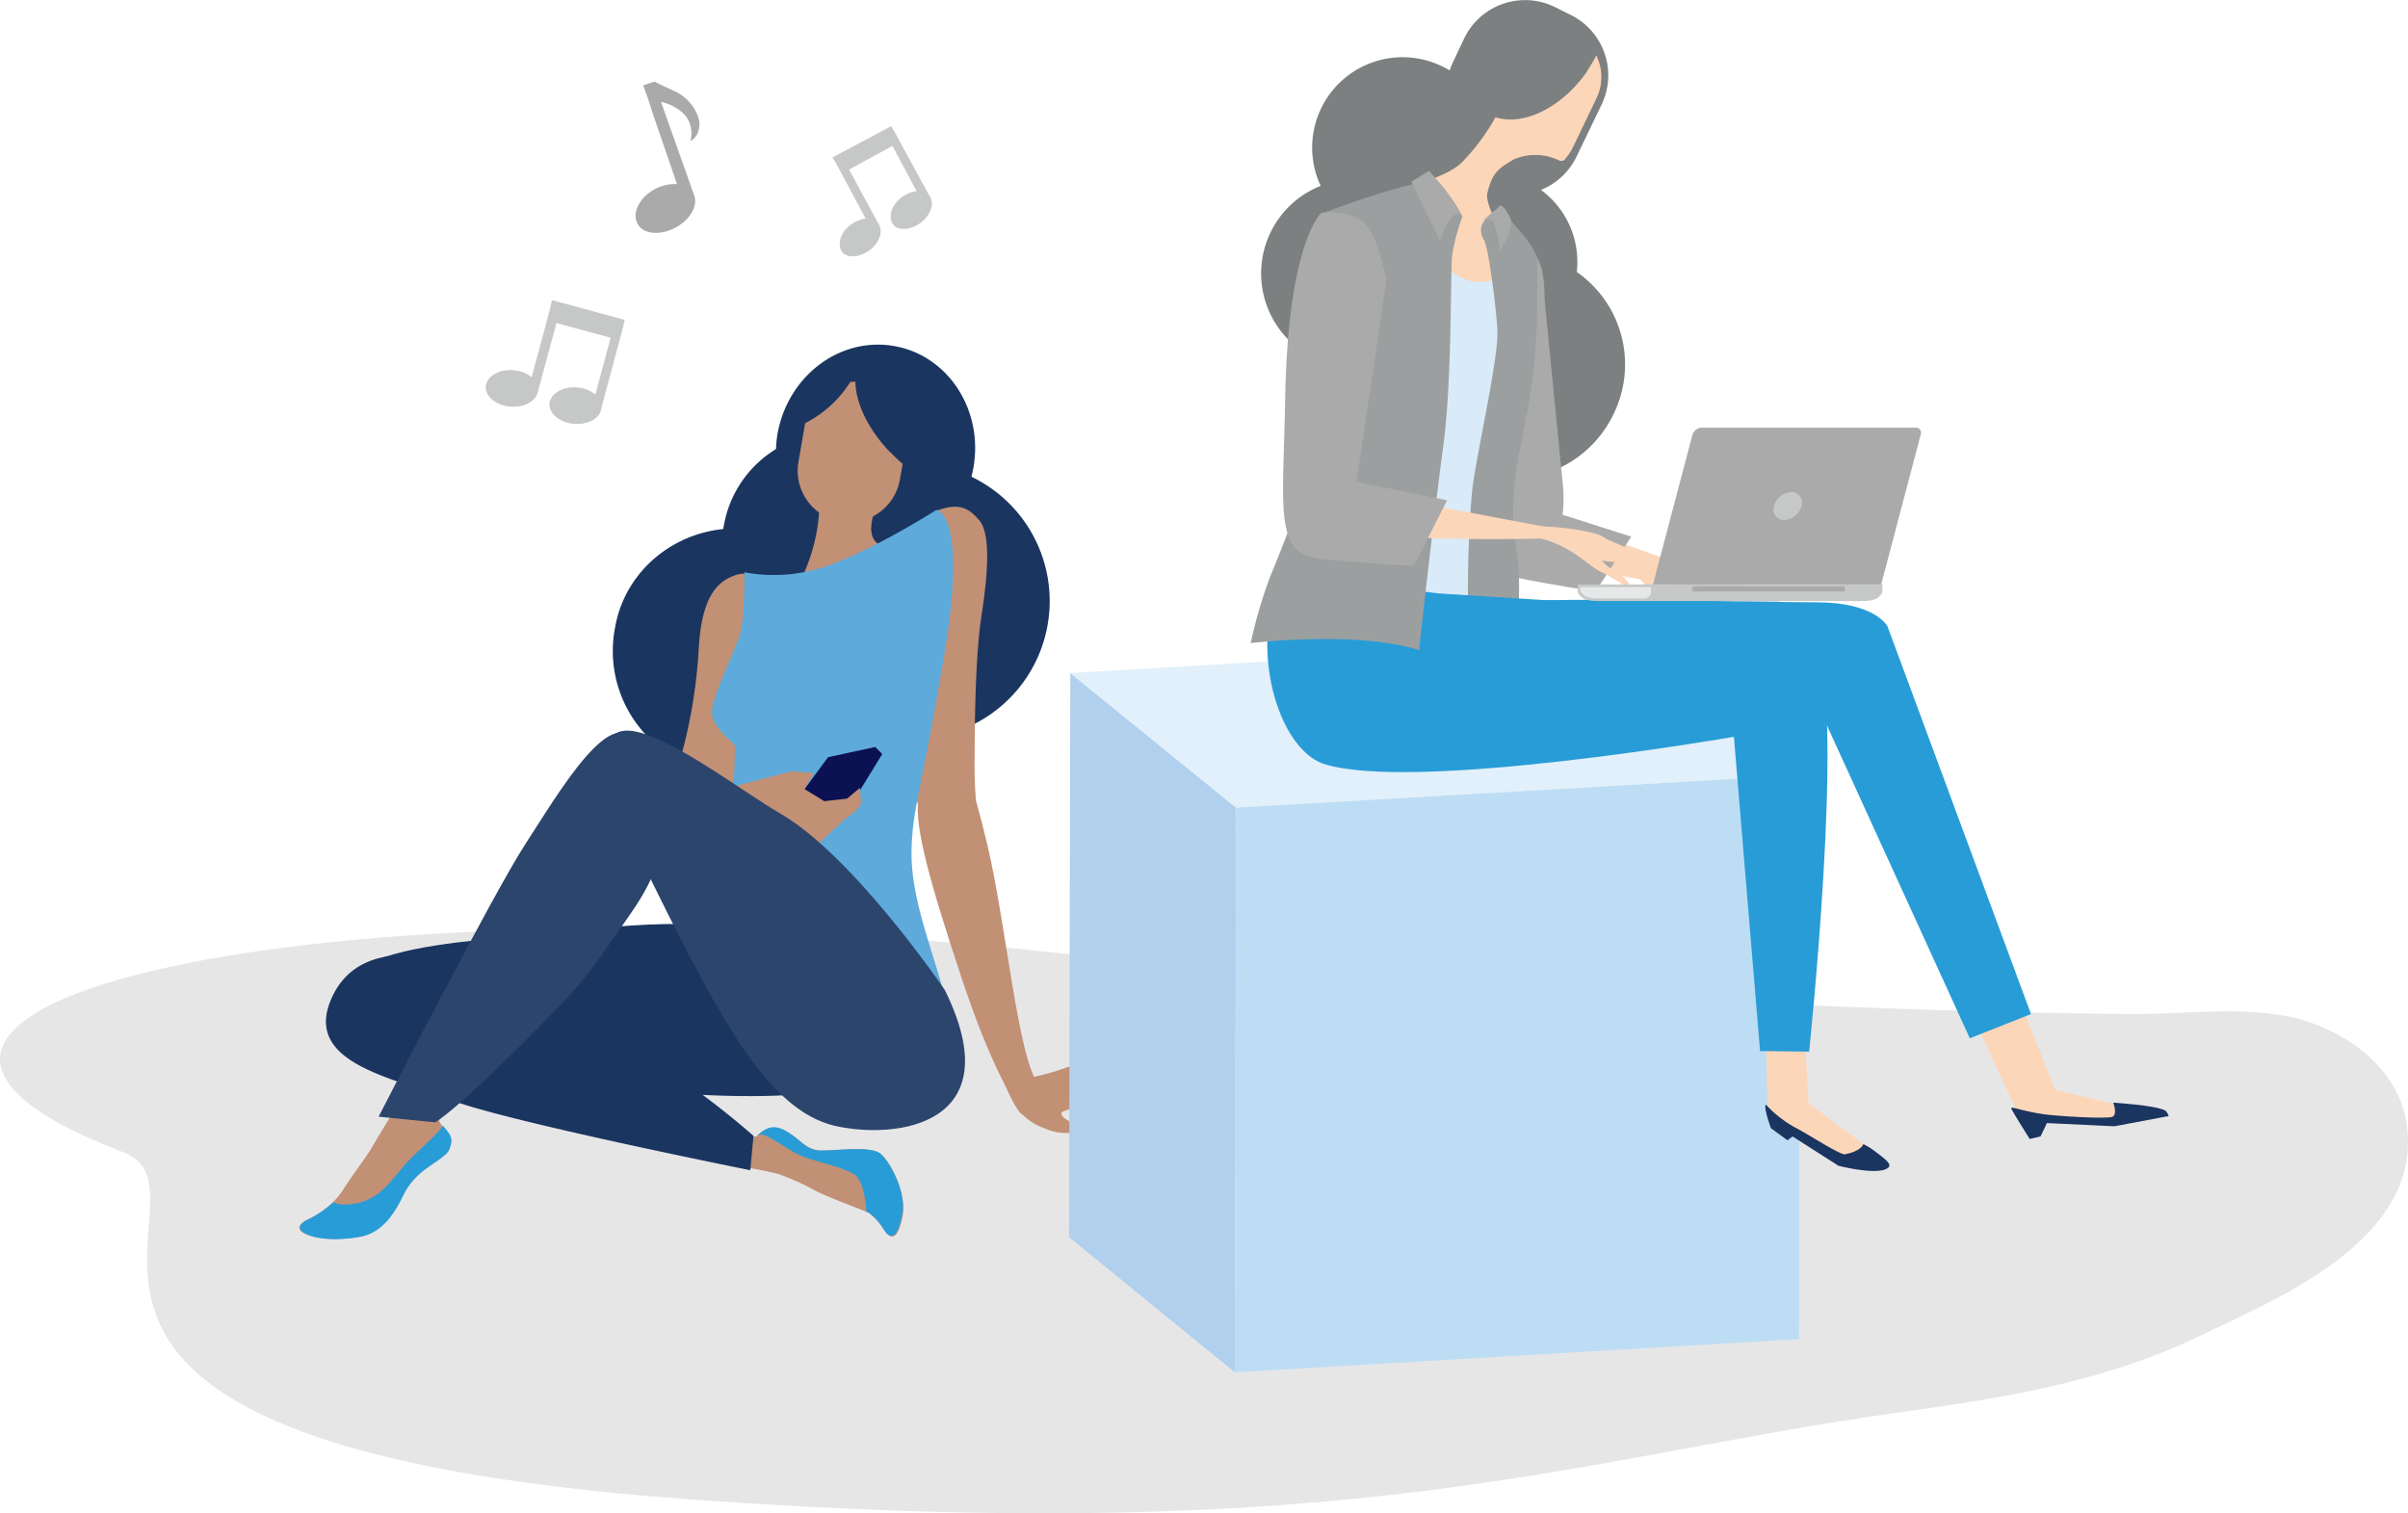 <svg xmlns="http://www.w3.org/2000/svg" width="342.654" height="215.366" viewBox="0 0 342.654 215.366">
  <g id="Group_4105" data-name="Group 4105" transform="translate(-0.004 -0.007)">
    <path id="Path_3809" data-name="Path 3809" d="M326.111,158.305c-7.529-1.633-15.875-.363-23.132-.454-18.687-.181-37.283-.816-55.969-1.724-32.566-1.542-65.041-3.628-97.516-7.076C46.354,137.8-37.827,156.4,17.6,177.536c15.421,5.9-29.028,41.365,80.1,49.347,95.792,6.985,126-5.9,173.17-12.428,14.514-2,28.937-4.354,42.544-10.976,8.89-4.354,28.393-12.065,29.209-26.4C343.346,166.107,333.549,159.938,326.111,158.305Z" transform="translate(0 -13.528)" fill="#e7e6e7"/>
    <path id="Path_3810" data-name="Path 3810" d="M130.6,24.245l.544.907.726,1.361,3.447,6.441a4.494,4.494,0,0,0-2.177.907c-1.451,1.089-1.9,2.812-1.179,3.81s2.54.816,3.991-.272c1.361-1.089,1.9-2.721,1.179-3.719l-4.173-7.711,6.168-3.356,3.447,6.441a4.494,4.494,0,0,0-2.177.907c-1.451,1.089-1.9,2.812-1.179,3.81s2.54.816,3.991-.272c1.361-1.089,1.9-2.631,1.27-3.628h0l-4.263-7.8-.726-1.361-.544-.907Z" transform="translate(-12.13 -1.838)" fill="#c6c7c7"/>
    <path id="Path_3811" data-name="Path 3811" d="M85.634,47.1l-.272,1.179L84.908,50l-2.177,8.073a4.568,4.568,0,0,0-2.54-1c-2.086-.181-3.81.816-3.991,2.268-.091,1.451,1.451,2.721,3.447,2.9s3.719-.726,3.991-2.177l2.631-9.706,7.711,2.086L91.8,60.525a4.569,4.569,0,0,0-2.54-1c-2.086-.181-3.81.816-3.991,2.268-.091,1.451,1.451,2.721,3.447,2.9s3.628-.726,3.9-2v-.091l2.631-9.8.454-1.724.272-1.179Z" transform="translate(-7.077 -4.374)" fill="#c6c7c7"/>
    <path id="Path_3812" data-name="Path 3812" d="M105.234,14.161c-1.089-.544-2.086-.907-2.812-1.361l-1.633.544.726,2,.635,2L105.6,27.4a6,6,0,0,0-3.175.726c-2.177,1.179-3.266,3.356-2.449,4.9s3.266,1.724,5.443.544,3.266-3.266,2.54-4.808L103.329,15.7h0a6.7,6.7,0,0,1,3.356,1.814,4.038,4.038,0,0,1,.816,3.719c1-.363,1.633-2,1.089-3.447A6.284,6.284,0,0,0,105.234,14.161Z" transform="translate(-9.26 -1.188)" fill="#aaa"/>
    <path id="Path_3813" data-name="Path 3813" d="M117.124,177.809s1,.635,1.451.272a3.185,3.185,0,0,1,3.991-.726c2.177,1.179,2.812,2.631,4.9,2.812,2.086.091,7.166-.726,8.618.454s3.81,5.715,3.175,8.89-1.542,3.538-2.54,2.086a9.507,9.507,0,0,0-2.268-2.54c-.454-.272-5.987-2.268-7.8-3.266a33.155,33.155,0,0,0-5.08-2.268,45.207,45.207,0,0,0-5.08-1C116.035,182.435,117.124,177.809,117.124,177.809Z" transform="translate(-10.809 -16.431)" fill="#c19075"/>
    <path id="Path_3814" data-name="Path 3814" d="M96.474,96.961A17.46,17.46,0,1,0,116.7,83.173C107.178,81.54,98.107,87.709,96.474,96.961Z" transform="translate(-8.936 -7.7)" fill="#1a3560"/>
    <path id="Path_3815" data-name="Path 3815" d="M113.575,80.871a16.179,16.179,0,1,0,18.687-12.7A15.974,15.974,0,0,0,113.575,80.871Z" transform="translate(-10.526 -6.305)" fill="#1a3560"/>
    <path id="Path_3816" data-name="Path 3816" d="M121.974,66.616c-1.451,8.164,3.538,15.965,11.248,17.326s15.149-4.173,16.6-12.337-3.538-15.965-11.248-17.326S123.516,58.452,121.974,66.616Z" transform="translate(-11.305 -5.022)" fill="#1a3560"/>
    <path id="Path_3817" data-name="Path 3817" d="M121.769,88.48a19.63,19.63,0,1,0,22.678-15.512A19.433,19.433,0,0,0,121.769,88.48Z" transform="translate(-11.281 -6.747)" fill="#1a3560"/>
    <path id="Path_3818" data-name="Path 3818" d="M103.879,95.72a13.135,13.135,0,1,0,15.149-10.341A12.989,12.989,0,0,0,103.879,95.72Z" transform="translate(-9.629 -7.91)" fill="#1a3560"/>
    <path id="Path_3819" data-name="Path 3819" d="M116.479,83.417a13.135,13.135,0,1,0,15.149-10.341A12.989,12.989,0,0,0,116.479,83.417Z" transform="translate(-10.799 -6.765)" fill="#1a3560"/>
    <path id="Path_3820" data-name="Path 3820" d="M132.629,59.9h.726c0,2.812,1.633,6.441,4.536,9.615.726.726,1.451,1.451,2.177,2.086l-.454,2.54A7.33,7.33,0,0,1,125.19,71.6l1-5.806A16.246,16.246,0,0,0,132.629,59.9Z" transform="translate(-11.618 -5.563)" fill="#c19075"/>
    <path id="Path_3821" data-name="Path 3821" d="M118.358,92.359c-.181-1.089-1.27-3.084-3.991-2.086-2.812,1-4.717,3.628-5.08,10.613a72.982,72.982,0,0,1-2.9,16.51c-1.089,3.9,3.9,11.43,6.713,6.8s4.354-16.147,4.626-19.322S118.54,93.084,118.358,92.359Z" transform="translate(-9.866 -8.358)" fill="#c19075"/>
    <path id="Path_3822" data-name="Path 3822" d="M125.9,88.709s9.525-3.266,10.885-3.991-3.538,0,.544-7.983c.091-.091-7.348-4.354-7.983-4.536-.635-.091-1.361,1.633-1.361,1.633A25.455,25.455,0,0,1,125.9,88.709Z" transform="translate(-11.693 -6.705)" fill="#c19075"/>
    <g id="Group_4105-2" data-name="Group 4105" transform="translate(129.207 72.125)">
      <path id="Path_3823" data-name="Path 3823" d="M146.576,80.045s-6.168,23.948-3.447,38.916c2,10.613,5.806,3.447,8.98,2.359a60.47,60.47,0,0,1-.181-6.259c0-8.164.272-15.693,1-20.229,1.089-7.166,1.089-11.7-.363-13.425C151.112,79.773,149.842,78.866,146.576,80.045Z" transform="translate(-142.436 -79.509)" fill="#c19075"/>
      <path id="Path_3824" data-name="Path 3824" d="M150.982,122.429s.272-1.9,2.9,9.162,4.354,30.207,7.166,33.836,3.81,1.451,3.266,1.9c-1.724,1.724-2.449,3.447-4.263,3.084s-5.806-7.62-9.978-20.32c-4.173-12.609-6.713-21.317-5.987-25.218C144.9,120.978,150.619,121.431,150.982,122.429Z" transform="translate(-142.578 -83.431)" fill="#c19075"/>
      <path id="Path_3825" data-name="Path 3825" d="M157.4,169.388s1.814,4.536,2.9,4.9,3.991,0,5.806-.635,3.175-1.451,4.173-1.542,6.441,1.633,8.073,1.724a6.13,6.13,0,0,0,3.084-.272c.907-.363.544-1,.544-1s-.726-.091-3.175-.544a45.37,45.37,0,0,1-9.253-3.628c-2.086-1.179-2.268-1.27-3.447-.816a36.153,36.153,0,0,1-4.989,1.361A21.921,21.921,0,0,1,157.4,169.388Z" transform="translate(-143.826 -87.665)" fill="#c19075"/>
      <path id="Path_3826" data-name="Path 3826" d="M159.4,173.3s.726,2.177,3.991,3.356a7.278,7.278,0,0,0,3.991.635,4.975,4.975,0,0,0,1.633-.181s.181-1.089-1.27-1.179c-.816-.091-2.449-1.179-1.724-1.633C166.657,173.844,159.4,173.3,159.4,173.3Z" transform="translate(-144.011 -88.22)" fill="#c19075"/>
    </g>
    <path id="Path_3827" data-name="Path 3827" d="M117.141,142.954s-2.449-9.253-2.54-14.514.454-14.514.363-14.877-3.538-2.721-3.266-5.08c.272-2.449,3.447-8.89,3.991-10.795.635-1.9.635-8.8.635-8.8A22.98,22.98,0,0,0,128.571,87.8c6.713-2.449,15.058-7.8,15.058-7.8s4.536.454,1.089,20.773-4.445,21.5-4.626,27.486c-.272,8.8,5.08,18.6,5.624,26.034C146.26,161.822,118.865,145.676,117.141,142.954Z" transform="translate(-10.373 -7.43)" fill="#5eaadb"/>
    <path id="Path_3828" data-name="Path 3828" d="M116.284,147.9c-9.615-3.9-15.784-3.538-38.734-1.089-5.261.544-15.875,1.27-21.136,4.263C51.7,153.8,50.336,160.781,74.1,165.407c21.68,4.263,49.71,6.259,56.877.454C138.236,160.146,125.628,151.71,116.284,147.9Z" transform="translate(-4.98 -13.464)" fill="#1a3560"/>
    <path id="Path_3829" data-name="Path 3829" d="M136.307,180.615c-1.451-1.179-6.531-.363-8.618-.454s-2.631-1.542-4.9-2.812c-1.724-1-2.9-.363-3.991.726a1.79,1.79,0,0,1,.635-.181c1.179.181,3.81,2.268,5.715,3.084,2.086.816,5.9,1.542,7.529,2.631,1,.726,1.542,3.175,1.633,5.261a.333.333,0,0,0,.272.091,8.154,8.154,0,0,1,2.268,2.54c1,1.451,1.9,1.089,2.54-2.086C140.117,186.329,137.759,181.794,136.307,180.615Z" transform="translate(-11.034 -16.425)" fill="#289cd7"/>
    <path id="Path_3830" data-name="Path 3830" d="M111.518,180.465S76.594,173.48,68.7,170.4s-20.229-5.08-17.054-13.7c2.9-7.8,11.611-8.708,23.041-3.9s11.611,5.08,20.138,10.341a116.367,116.367,0,0,1,17.145,12.428Z" transform="translate(-4.749 -13.917)" fill="#1a3560"/>
    <path id="Path_3831" data-name="Path 3831" d="M136.223,117.2l1,1-4.173,6.8-6.35.181-1-1.361,3.81-5.171Z" transform="translate(-11.674 -10.885)" fill="#0c1153"/>
    <path id="Path_3832" data-name="Path 3832" d="M114.7,123.268,123.318,121l3.175.272-1.361,2.268,2.812,1.724,3.266-.363,1.814-1.542.181,2.177a4.244,4.244,0,0,1-1.451,1.633c-1,.635-4.9,4.445-4.9,4.445l-2.177-.907-4.808-2.359-3.719,1.451Z" transform="translate(-10.653 -11.238)" fill="#c19075"/>
    <path id="Path_3833" data-name="Path 3833" d="M67.225,173.907a1.576,1.576,0,0,0-.272,1.814c.635,1,1.814,1.724,1.542,2.9s-.454,1.451-1.814,2.449-3.628,2.177-4.989,4.989-3.175,5.443-6.441,5.987c-3.266.454-5.806.272-7.438-.454-1.542-.726-.726-1.542.363-2.086a11.221,11.221,0,0,0,4.989-4.173c1.542-2.449,3.266-4.536,4.354-6.441s2.449-3.991,3.538-5.987C62.236,171,67.225,172.546,67.225,173.907Z" transform="translate(-4.361 -15.976)" fill="#c19075"/>
    <path id="Path_3834" data-name="Path 3834" d="M62.79,181.317c-2.177,2.177-3.356,4.717-6.441,5.987-1.633.635-3.719.726-4.536.181a15.607,15.607,0,0,1-3.538,2.449c-1.089.454-1.9,1.361-.363,2.086s4.173,1,7.438.454c3.266-.454,5.08-3.175,6.441-5.987s3.628-3.991,4.989-4.989,1.542-1.179,1.814-2.449c.181-1-.635-1.724-1.179-2.449C66.6,177.87,64.876,179.231,62.79,181.317Z" transform="translate(-4.371 -16.402)" fill="#289cd7"/>
    <path id="Path_3835" data-name="Path 3835" d="M143.284,151.523s-12.881-18.959-23.313-25.037-37.011-28.211-18.052,10.25c9.8,19.866,16.51,31.84,25.581,34.108C136.481,172.931,152.809,170.754,143.284,151.523Z" transform="translate(-8.849 -10.646)" fill="#2c456d"/>
    <path id="Path_3836" data-name="Path 3836" d="M59.4,169.6s16.328-31.84,20.955-38.916,12.7-21.136,16.056-13.607c3.447,7.529,6.078,13.153-1,23.4s-7.076,10.25-16.056,19.231-11.883,10.7-11.883,10.7Z" transform="translate(-5.517 -10.673)" fill="#2c456d"/>
    <g id="Group_4106" data-name="Group 4106" transform="translate(152.125 95.793)">
      <path id="Path_3837" data-name="Path 3837" d="M191.285,205.111,167.7,185.88l.181-80.28,23.585,19.14Z" transform="translate(-167.7 -105.6)" fill="#b1d0ed"/>
    </g>
    <g id="Group_4107" data-name="Group 4107" transform="translate(152.306 91.076)">
      <path id="Path_3838" data-name="Path 3838" d="M191.485,124.257,167.9,105.117l80.28-4.717,23.585,19.231Z" transform="translate(-167.9 -100.4)" fill="#e1f0fa"/>
    </g>
    <g id="Group_4108" data-name="Group 4108" transform="translate(175.71 110.307)">
      <path id="Path_3839" data-name="Path 3839" d="M274.162,121.6l-.181,80.28L193.7,206.6l.181-80.371Z" transform="translate(-193.7 -121.6)" fill="#bdddf4"/>
    </g>
    <g id="Group_4117" data-name="Group 4117" transform="translate(177.978 0.007)">
      <g id="Group_4113" data-name="Group 4113">
        <path id="Path_3840" data-name="Path 3840" d="M243.607,45.229a12.864,12.864,0,1,1-6.078-16.963A12.751,12.751,0,0,1,243.607,45.229Z" transform="translate(-198.342 -2.51)" fill="#7d8080"/>
        <path id="Path_3841" data-name="Path 3841" d="M250.058,62.438a16.211,16.211,0,1,1-7.62-21.408A16.032,16.032,0,0,1,250.058,62.438Z" transform="translate(-198.352 -3.663)" fill="#7d8080"/>
        <g id="Group_4111" data-name="Group 4111" transform="translate(33.453 36.005)">
          <g id="Group_4110" data-name="Group 4110" transform="translate(0.014 36.724)">
            <g id="Group_4109" data-name="Group 4109" transform="translate(4.72 2.501)">
              <path id="Path_3842" data-name="Path 3842" d="M238.3,83.9s-.454,2.086,9.706,4.717c10.16,2.54,25.672,3.81,25.672,3.81l-22.859-8.164S241.928,81.543,238.3,83.9Z" transform="translate(-238.297 -82.94)" fill="#fcd6b9"/>
              <path id="Path_3843" data-name="Path 3843" d="M268.139,91.887c4.808,1.361,6.168,4.354,7.8,5.624a42.685,42.685,0,0,1,3.266,2.9c-.454-2.359-2-2.812-2.631-3.719-.544-.907-.454-.454,1.27-.091,1,.181,2.177,2.359,3.175,3.719a4.242,4.242,0,0,0,1.451,1.361,20.62,20.62,0,0,0-1.9-3.9,25.818,25.818,0,0,0-3.9-4.717c-.907-.726-4.082-1.724-6.441-2.086C267.594,90.527,264.692,90.89,268.139,91.887Z" transform="translate(-240.922 -83.669)" fill="#dbe4e9"/>
              <path id="Path_3844" data-name="Path 3844" d="M277.4,93.3a32.71,32.71,0,0,1,3.9,2.631c.363.454,1.633,2.994,1.633,2.994a5.93,5.93,0,0,1-1.9-1.542A37.97,37.97,0,0,0,277.4,93.3Z" transform="translate(-241.928 -83.902)" fill="#dbe4e9"/>
            </g>
            <path id="Path_3845" data-name="Path 3845" d="M243.531,80.561S234.1,78.475,233.19,84.1c-.544,3.266,1.27,4.9,4.082,5.533,5.352,1.089,11.43,2,11.43,2l5.08-7.8Z" transform="translate(-233.094 -80.183)" fill="#aaa"/>
          </g>
          <path id="Path_3846" data-name="Path 3846" d="M243.983,72.084l-2.54-25.762s.181-6.713-2.268-6.622c-3.538.181-4.173,5.987-4.445,8.073-.635,4.263-1.542,5.9-1.451,16.6,0,6.622-.454,14.06,0,18.505.272,3.084,3.266-.363,6.35-.635C245.435,81.79,243.983,72.084,243.983,72.084Z" transform="translate(-233.078 -39.699)" fill="#aaa"/>
        </g>
        <path id="Path_3847" data-name="Path 3847" d="M307.4,154.621l8.618,18.687,11.974.272,5.987-1.27-12.972-3.084L314.113,151.9Z" transform="translate(-206.528 -14.115)" fill="#fcd6b9"/>
        <path id="Path_3848" data-name="Path 3848" d="M318.13,178.171l1.542-.363.907-1.9,9.615.454,7.711-1.451s-.181-.635-.544-.816C336,173.363,330.014,173,330.014,173s.635,1.633-.091,2-8.073-.091-9.888-.363c-3.084-.454-4.626-1.179-4.536-.816C315.772,174.451,318.13,178.171,318.13,178.171Z" transform="translate(-207.28 -16.075)" fill="#1a3560"/>
        <path id="Path_3849" data-name="Path 3849" d="M252.855,111.336l28.121-.726,20.954,45.9,8.708-3.447-20.41-55.153s-1.633-3.447-10.16-3.447c-8.255,0-41.637-.907-45.447.181C225.641,97,254.4,103.716,252.855,111.336Z" transform="translate(-199.607 -8.747)" fill="#289cd7"/>
        <path id="Path_3850" data-name="Path 3850" d="M230.407,27.229a12.864,12.864,0,1,1-6.078-16.963A12.741,12.741,0,0,1,230.407,27.229Z" transform="translate(-197.116 -0.838)" fill="#7d8080"/>
        <path id="Path_3851" data-name="Path 3851" d="M245.406,22.316a9.619,9.619,0,0,1-12.881,4.445l-.181-5.171A9.619,9.619,0,0,1,227.9,8.709l1.542-3.266A9.619,9.619,0,0,1,242.322,1L244.5,2.087a9.593,9.593,0,0,1,4.445,12.881Z" transform="translate(-199.052 -0.007)" fill="#7d8080"/>
        <path id="Path_3852" data-name="Path 3852" d="M247.8,8.7c-.363.816-.907,1.542-1.361,2.359-3.628,5.171-9.071,7.711-12.972,6.441a31.055,31.055,0,0,1-4.536,6.168c-1.724,1.9-5.443,2.9-5.443,2.9-2.54,3.628-1.089,13.879,7.892,14.968,5.443.635,4.354-5.08,2.449-8.618-.907-1.633-1.724-3.628-1.542-4.536.726-3.266,1.9-3.719,3.81-4.9a7.776,7.776,0,0,1,6.259.091.824.824,0,0,0,.907,0,8.222,8.222,0,0,0,1.179-1.724l3.447-7.166A6.916,6.916,0,0,0,247.8,8.7Z" transform="translate(-198.63 -0.815)" fill="#fcd6b9"/>
        <path id="Path_3853" data-name="Path 3853" d="M219.2,97.369s4.082.816,5.261,1.27c1.542.544,5.987-.181,5.987-.181s.544-22.134,1.633-29.844,3.084-9.8,3.084-12.246a27.436,27.436,0,0,0-1-7.711c-.635-2.993,1.27-6.985.635-6.168-1.089,1.179-5.171,3.175-8.98-1.089C225.1,40.674,219.2,97.369,219.2,97.369Z" transform="translate(-198.336 -3.851)" fill="#d9ebf9"/>
        <path id="Path_3854" data-name="Path 3854" d="M234.833,32.8s5.624,5.624,5.352,7.529c-.181,1.814.363,9.615-.907,17.961s-2.359,10.341-2.54,16.419,1.179,7.438.726,14.877c-.363,5.806-1.27,10.976-1.27,10.976a4.841,4.841,0,0,1-4.626-1.451c-2-2.177-1.27-22.406-.544-27.4s3.628-18.052,3.447-21.59c-.181-3.447-1.27-11.793-1.9-12.881C230.933,34.524,234.38,33.072,234.833,32.8Z" transform="translate(-199.365 -3.053)" fill="#9c9f9f"/>
        <path id="Path_3855" data-name="Path 3855" d="M235.059,32.2a2.384,2.384,0,0,1-.726.726,19.1,19.1,0,0,0-1.633,1.451s1.089-.544,1.542.454a17.212,17.212,0,0,1,.816,3.9s2.086-3.447,1.542-4.536C235.784,32.291,235.059,32.2,235.059,32.2Z" transform="translate(-199.59 -2.997)" fill="#aaa"/>
        <path id="Path_3856" data-name="Path 3856" d="M224.12,45.243a13.4,13.4,0,1,1-8.89-16.51A13.22,13.22,0,0,1,224.12,45.243Z" transform="translate(-196.362 -2.615)" fill="#7d8080"/>
        <path id="Path_3857" data-name="Path 3857" d="M276.9,159.27l.363,13.063,2.721,3.175,7.076,4.082,5.261-1-9.253-6.894-.726-13.7Z" transform="translate(-203.695 -14.681)" fill="#fcd6b9"/>
        <path id="Path_3858" data-name="Path 3858" d="M277.718,176.655l2.359,1.724.726-.544,6.531,4.173s5.987,1.542,7.166.181c.363-.454-.544-1.179-1.9-2.177a9.58,9.58,0,0,0-1.724-1.089s-.272,1-2.631,1.451c-.726.091-5.443-2.994-7.076-3.81a16.7,16.7,0,0,1-4.173-3.266C276.63,173.662,277.718,176.655,277.718,176.655Z" transform="translate(-203.697 -16.101)" fill="#1a3560"/>
        <path id="Path_3859" data-name="Path 3859" d="M213.949,83.5l3.356,7.983,5.806.726,47.08,2.993s4.173-1.27,6.894,5.352c3.81,9.434-1.179,56.877-1.179,56.877l-6.985-.091L265.2,112.619s-45.265,7.892-58.237,3.9c-4.989-1.542-8.8-10.341-8.073-19.322.544-6.985,5.261-13.425,5.261-13.425Z" transform="translate(-196.442 -7.762)" fill="#289cd7"/>
        <path id="Path_3860" data-name="Path 3860" d="M220.148,95.182S222.325,75.5,223.6,66.154s1-25.037,1.27-27.214a30,30,0,0,1,1.451-5.443s-2.268-5.08-5.261-4.9c-2.631.181-10.885,2.9-14.877,4.536-2.721,1.089-1.27,32.566-1.542,34.2-.907,5.987-3.81,12.79-5.715,17.507a64.942,64.942,0,0,0-2.721,9.343S211.258,92.37,220.148,95.182Z" transform="translate(-196.2 -2.662)" fill="#9c9f9f"/>
        <path id="Path_3861" data-name="Path 3861" d="M223.94,26.8l2.177,2.54S229.2,33.6,228.2,33.059c-1.27-.726-2.721,3.719-2.721,3.719L221.4,28.342Z" transform="translate(-198.541 -2.496)" fill="#aaa"/>
        <g id="Group_4112" data-name="Group 4112" transform="translate(6.933 70.317)">
          <path id="Path_3862" data-name="Path 3862" d="M204.257,79.407s-3.447,2.449,9.525,3.81,32.384.363,32.384.363L216.5,77.956S208.249,76.323,204.257,79.407Z" transform="translate(-203.842 -77.524)" fill="#fcd6b9"/>
          <path id="Path_3863" data-name="Path 3863" d="M238.987,83.869c6.168.816,8.436,3.991,10.795,5.171a39.047,39.047,0,0,1,4.626,2.812c-1-2.54-2.993-2.9-3.9-3.81s-.726-.454,1.542-.363c1.27.091,3.175,2.359,4.626,3.719a5.268,5.268,0,0,0,2.086,1.361,26.949,26.949,0,0,0-3.084-4.082,31.812,31.812,0,0,0-5.715-4.717c-1.27-.635-5.352-1.27-8.345-1.361C238.08,82.509,234.542,83.325,238.987,83.869Z" transform="translate(-206.913 -77.995)" fill="#fcd6b9"/>
          <path id="Path_3864" data-name="Path 3864" d="M250.7,84.1a44.578,44.578,0,0,1,5.352,2.359c.544.454,2.631,3.084,2.631,3.084a6.308,6.308,0,0,1-2.631-1.451A56.459,56.459,0,0,0,250.7,84.1Z" transform="translate(-208.194 -78.135)" fill="#fcd6b9"/>
        </g>
        <path id="Path_3865" data-name="Path 3865" d="M211.729,71.673l4.263-28.665s-1.089-5.9-2.9-7.892c-2.177-2.359-6.35-1.724-6.35-1.724s-4.808,3.991-5.171,26.669c-.272,15.512-1.633,21.862,4.989,22.587,6.259.635,13.335,1,13.335,1L224.61,74.3Z" transform="translate(-196.671 -3.101)" fill="#aaa"/>
      </g>
      <g id="Group_4116" data-name="Group 4116" transform="translate(46.535 60.861)">
        <path id="Path_3866" data-name="Path 3866" d="M247.5,92.789h0V91.7h43.36v1.089h0l-.091.181c-.544.907-1.542,1.089-2.721,1.089H250.312c-1.179,0-2.177-.181-2.721-1.089Z" transform="translate(-247.5 -69.385)" fill="#c6c7c7"/>
        <path id="Path_3867" data-name="Path 3867" d="M257.969,93.007h0l-.091.181a1.847,1.847,0,0,1-.635.544h-6.622c-1.089,0-2.086-.091-2.631-.907l-.091-.181h0V92.1h10.069Z" transform="translate(-247.537 -69.422)" fill="#e6e7e8"/>
        <g id="Group_4114" data-name="Group 4114" transform="translate(16.328 22.587)">
          <rect id="Rectangle_581" data-name="Rectangle 581" width="21.68" height="0.726" fill="#aaa"/>
        </g>
        <g id="Group_4115" data-name="Group 4115" transform="translate(10.704)">
          <path id="Path_3868" data-name="Path 3868" d="M259.3,89.415,264.924,68.1a1.455,1.455,0,0,1,1.27-1h30.479a.729.729,0,0,1,.726,1l-5.624,21.317Z" transform="translate(-259.3 -67.1)" fill="#aaa"/>
          <path id="Path_3869" data-name="Path 3869" d="M278.294,79.2a1.492,1.492,0,0,0,1.451,2,2.7,2.7,0,0,0,2.449-2,1.492,1.492,0,0,0-1.451-2A2.7,2.7,0,0,0,278.294,79.2Z" transform="translate(-261.058 -68.038)" fill="#c6c7c7"/>
        </g>
      </g>
    </g>
  </g>
</svg>
